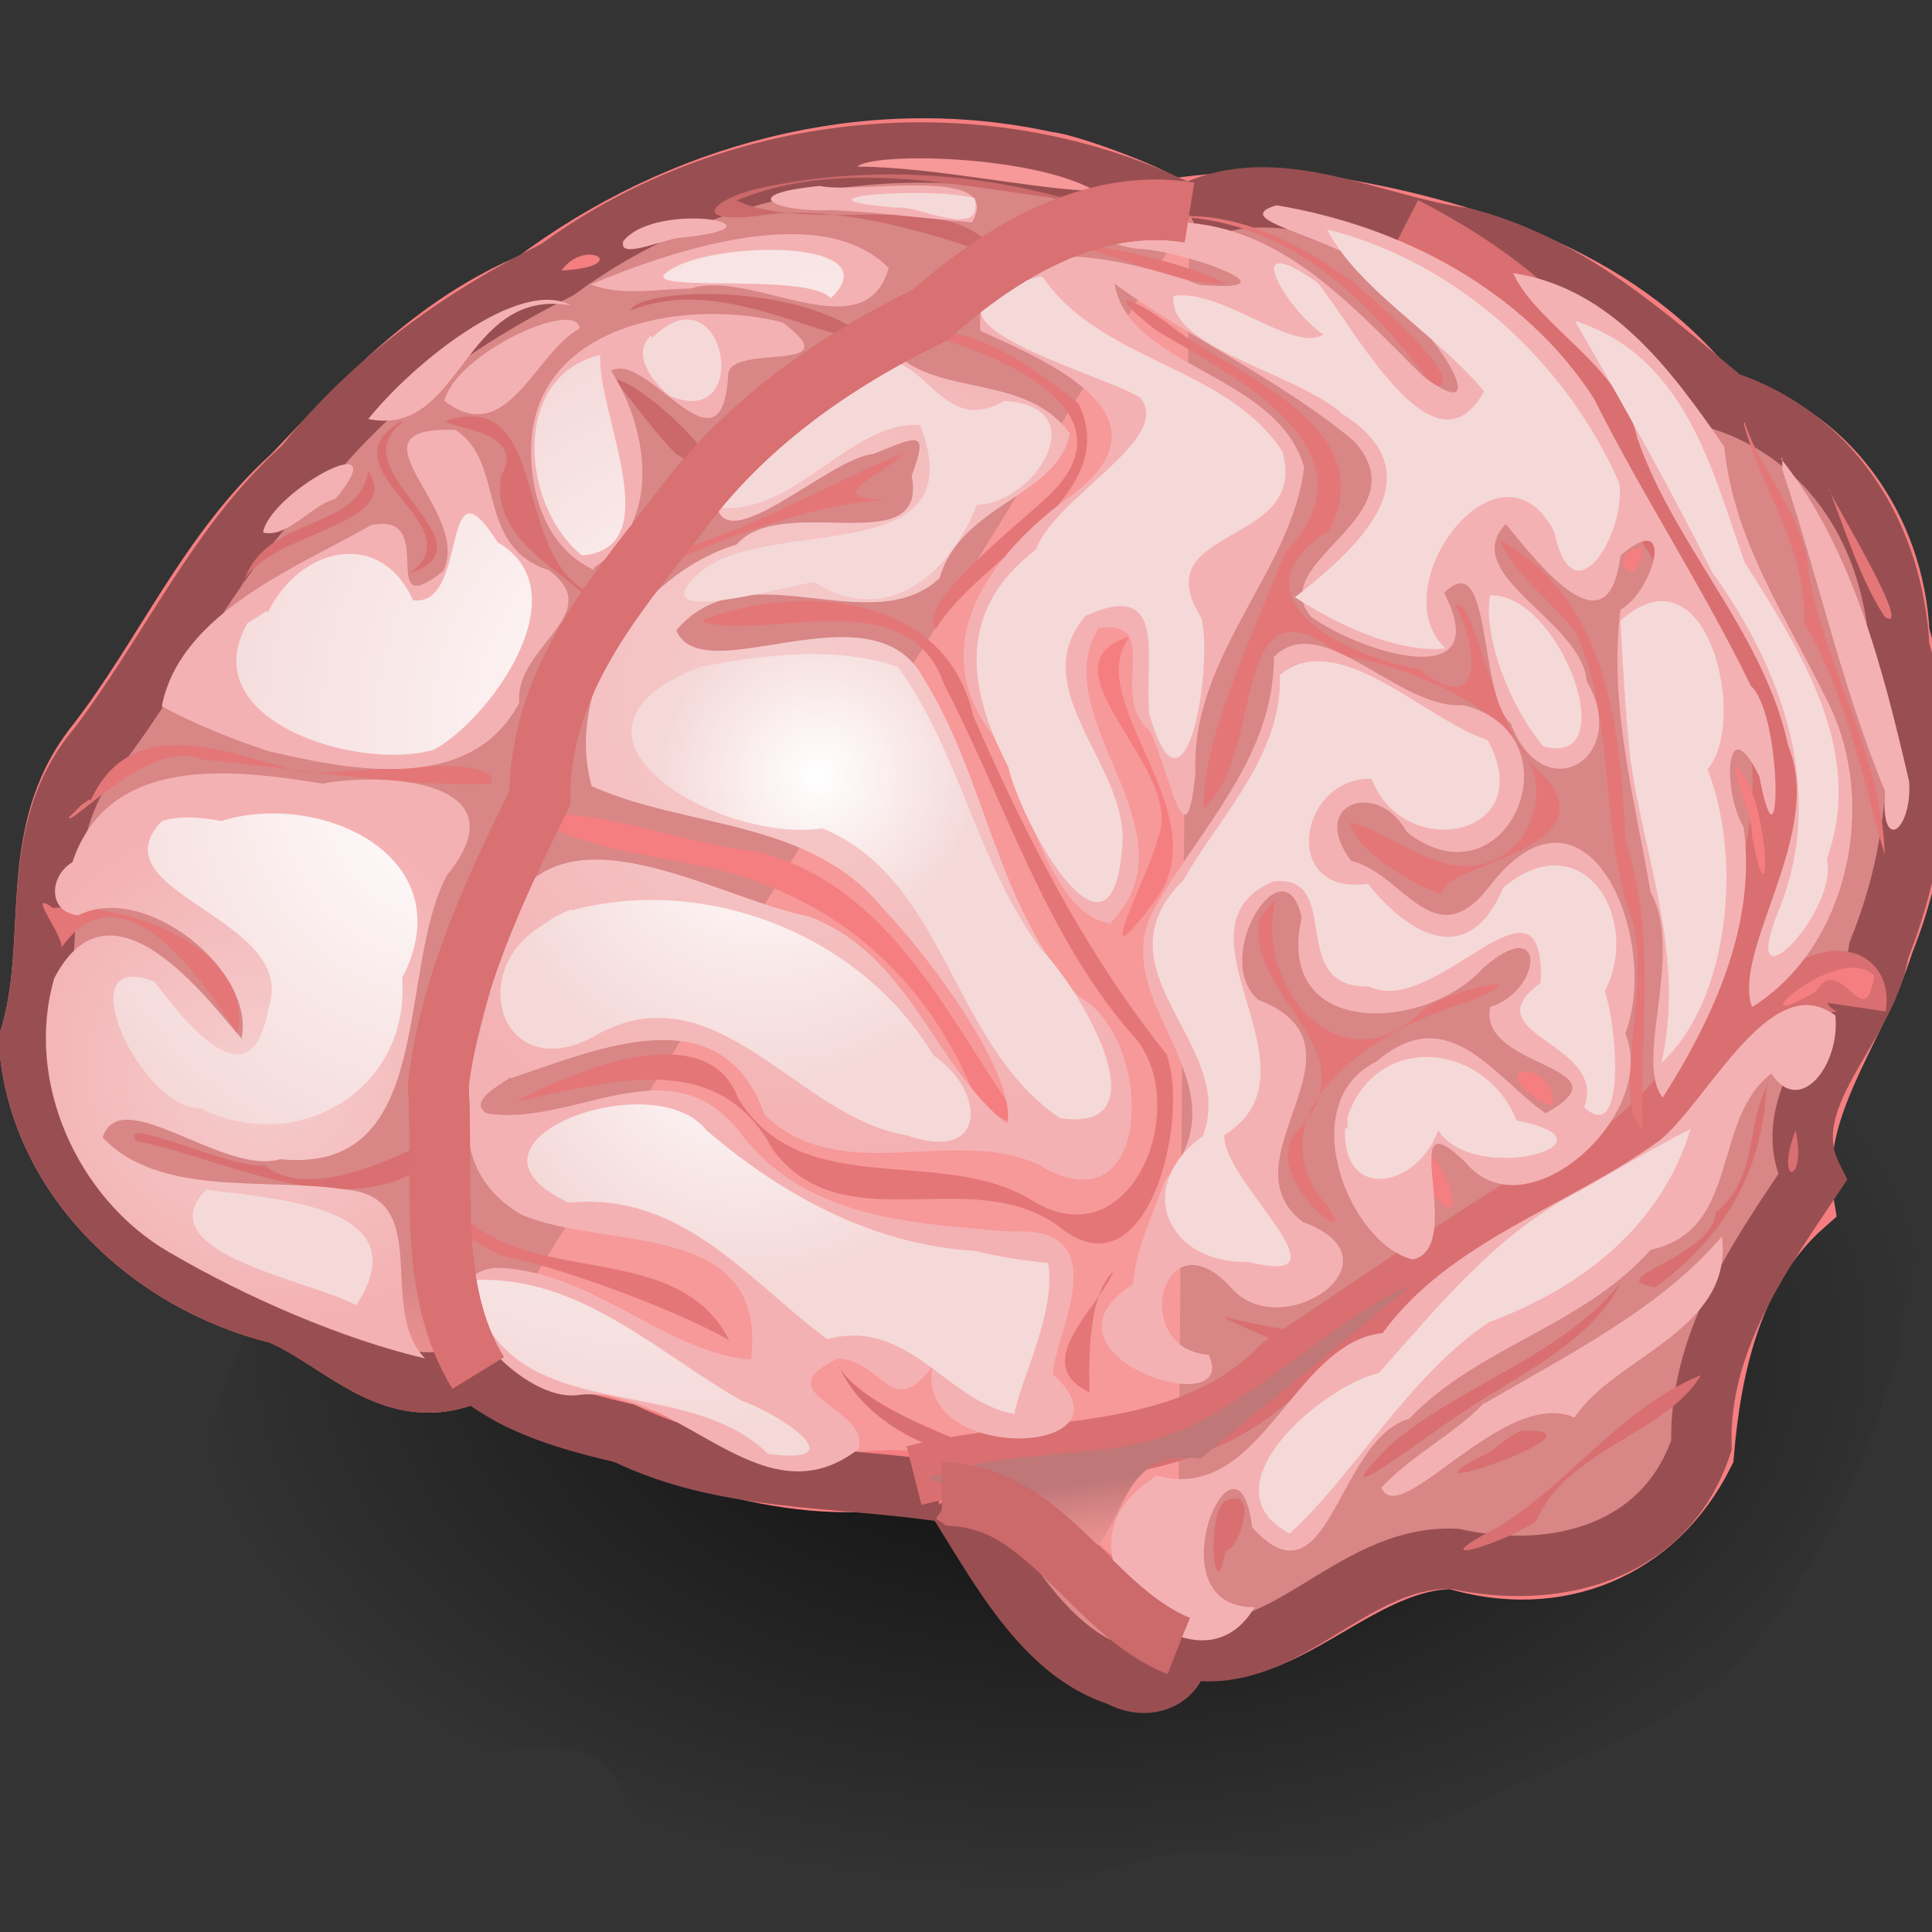 <svg xmlns="http://www.w3.org/2000/svg" width="16" height="16" xmlns:xlink="http://www.w3.org/1999/xlink" version="1"><rect width="100%" height="100%" fill="#333333" stroke="none"/><defs><radialGradient id="a" cx="17.95" cy="175.731" r="12.523" gradientUnits="userSpaceOnUse" fy="175.731" fx="17.95"><stop offset="0" stop-color="#fff"/><stop offset="1" stop-color="#F5D9D9"/></radialGradient><radialGradient id="b" cx="22.811" cy="169.34" r="14.467" gradientUnits="userSpaceOnUse" fy="169.34" fx="22.811"><stop offset="0" stop-color="#fff"/><stop offset="1" stop-color="#F5D9D9"/></radialGradient><radialGradient id="c" cx="20.141" cy="171.534" r="10.533" gradientUnits="userSpaceOnUse" fy="171.534" fx="20.141"><stop offset="0" stop-color="#fff"/><stop offset="1" stop-color="#F5D9D9"/></radialGradient><radialGradient id="d" cx="18.676" cy="170.998" r="12.647" gradientUnits="userSpaceOnUse" fy="170.998" fx="18.676"><stop offset="0" stop-color="#fff"/><stop offset="1" stop-color="#F5D9D9"/></radialGradient><radialGradient id="e" cx="12.774" cy="172.564" r="9.904" gradientUnits="userSpaceOnUse" fy="172.564" fx="12.774"><stop offset="0" stop-color="#fff"/><stop offset="1" stop-color="#F5D9D9"/></radialGradient><radialGradient id="f" cx="21.608" cy="172.17" r="3.835" gradientUnits="userSpaceOnUse" fy="172.17" fx="21.608"><stop offset="0" stop-color="#fff"/><stop offset="1" stop-color="#F5D9D9"/></radialGradient><radialGradient id="g" cx="20.26" cy="172.94" r="6.674" gradientUnits="userSpaceOnUse" fy="172.94" fx="20.26"><stop offset="0" stop-color="#fff"/><stop offset="1" stop-color="#F5D9D9"/></radialGradient><radialGradient id="h" cx="19.875" cy="178.137" r="6.273" gradientUnits="userSpaceOnUse" fy="178.137" fx="19.875"><stop offset="0" stop-color="#fff"/><stop offset="1" stop-color="#F5D9D9"/></radialGradient><radialGradient id="i" cx="8.127" cy="179.328" r="6.328" gradientUnits="userSpaceOnUse" fy="179.328" fx="8.127"><stop offset=".006" stop-color="#F5CDCD"/><stop offset="1" stop-color="#F4B1B3"/></radialGradient><radialGradient id="j" cx="21.108" cy="170.255" r="11.345" gradientUnits="userSpaceOnUse" fy="170.255" fx="21.108"><stop offset=".006" stop-color="#F5CDCD"/><stop offset="1" stop-color="#F4B1B3"/></radialGradient><linearGradient id="k" x1="30.721" x2="30.361" y1="191.532" y2="189.013" gradientUnits="userSpaceOnUse"><stop offset="0" stop-color="#F79899"/><stop offset=".285" stop-color="#F29596"/><stop offset=".596" stop-color="#E08B8B"/><stop offset=".918" stop-color="#C77B7C"/><stop offset="1" stop-color="#BF7777"/></linearGradient><linearGradient id="n" x1="25.98" x2="27.6" y1="195.272" y2="191.762" gradientUnits="userSpaceOnUse"><stop offset="0" stop-color="#F79899"/><stop offset=".387" stop-color="#F29596"/><stop offset=".809" stop-color="#E28C8C"/><stop offset="1" stop-color="#D88686"/></linearGradient><linearGradient id="l" x1="6.26" x2="15.438" y1="165.928" y2="170.234" gradientUnits="userSpaceOnUse"><stop offset="0" stop-color="#F79899"/><stop offset=".387" stop-color="#F29596"/><stop offset=".809" stop-color="#E28C8C"/><stop offset="1" stop-color="#D88686"/></linearGradient><radialGradient id="m" cx="20.836" cy="192.154" r="25.122" gradientUnits="userSpaceOnUse" fy="192.154" fx="20.836"><stop offset="0" stop-opacity=".804"/><stop offset="1" stop-opacity="0"/></radialGradient><radialGradient id="B" cx="17.95" cy="175.731" r="12.523" xlink:href="#a" gradientUnits="userSpaceOnUse" gradientTransform="matrix(.342 0 0 .341 -.612 -52.292)" fx="17.95" fy="175.731"/><radialGradient id="A" cx="22.811" cy="169.34" r="14.467" xlink:href="#b" gradientUnits="userSpaceOnUse" gradientTransform="matrix(.342 0 0 .341 -.612 -52.292)" fx="22.811" fy="169.34"/><radialGradient id="z" cx="20.141" cy="171.534" r="10.533" xlink:href="#c" gradientUnits="userSpaceOnUse" gradientTransform="matrix(.342 0 0 .341 -.612 -52.292)" fx="20.141" fy="171.534"/><radialGradient id="y" cx="18.676" cy="170.998" r="12.647" xlink:href="#d" gradientUnits="userSpaceOnUse" gradientTransform="matrix(.342 0 0 .341 -.612 -52.292)" fx="18.676" fy="170.998"/><radialGradient id="x" cx="12.774" cy="172.564" r="9.904" xlink:href="#e" gradientUnits="userSpaceOnUse" gradientTransform="matrix(.342 0 0 .341 -.612 -52.292)" fx="12.774" fy="172.564"/><radialGradient id="w" cx="21.608" cy="172.17" r="3.835" xlink:href="#f" gradientUnits="userSpaceOnUse" gradientTransform="matrix(.342 0 0 .341 -.612 -52.292)" fx="21.608" fy="172.17"/><radialGradient id="v" cx="20.26" cy="172.94" r="6.674" xlink:href="#g" gradientUnits="userSpaceOnUse" gradientTransform="matrix(.342 0 0 .341 -.612 -52.292)" fx="20.26" fy="172.94"/><radialGradient id="u" cx="19.875" cy="178.137" r="6.273" xlink:href="#h" gradientUnits="userSpaceOnUse" gradientTransform="matrix(.342 0 0 .341 -.612 -52.292)" fx="19.875" fy="178.137"/><radialGradient id="t" cx="8.127" cy="179.328" r="6.328" xlink:href="#i" gradientUnits="userSpaceOnUse" gradientTransform="matrix(.342 0 0 .341 -.612 -52.292)" fx="8.127" fy="179.328"/><radialGradient id="s" cx="21.108" cy="170.255" r="11.345" xlink:href="#j" gradientUnits="userSpaceOnUse" gradientTransform="matrix(.342 0 0 .341 -.612 -52.292)" fx="21.108" fy="170.255"/><linearGradient id="r" x1="30.721" x2="30.361" y1="191.532" y2="189.013" xlink:href="#k" gradientUnits="userSpaceOnUse" gradientTransform="matrix(.342 0 0 .341 -.612 -52.292)"/><linearGradient id="p" x1="6.26" x2="15.438" y1="165.928" y2="170.234" xlink:href="#l" gradientUnits="userSpaceOnUse" gradientTransform="matrix(.342 0 0 .341 -.612 -52.292)"/><radialGradient id="o" cx="26.126" cy="32.449" r="22.073" xlink:href="#m" gradientUnits="userSpaceOnUse" gradientTransform="matrix(.33 0 0 .205 .163 4.496)" fx="26.126" fy="32.449"/><linearGradient id="q" x1="25.98" x2="27.6" y1="195.272" y2="191.762" xlink:href="#n" gradientUnits="userSpaceOnUse" gradientTransform="matrix(.342 0 0 .341 -.612 -52.292)"/></defs><g><path fill="url(#o)" d="M2.77 10.4c-.8.22-.86 1.18-1.22 1.8-.2 1.07.85 1.76 1.64 2.23.72.42 1.73-.47 2.04.6.83.32 1.73.7 2.66.56.76.26 1.46-.3 2.2-.27.8.2 1.6-.1 2.32-.47.76-.37 1.65-.6 2.17-1.3.57-.7.9-1.53 1.16-2.38 0-.85.73-1.8-.12-2.5-.72-.54-1.57-.94-2.4-1.3-.9-.14-1.75-.53-2.67-.62-1.32-.18-2.77-.32-4 .34-.73.33-1.5.67-2 1.33C4.1 9 3.6 9.53 3.02 10c-.07.1-.14.2-.16.33"/><path fill="#f79899" stroke="#f57e80" stroke-width=".5" d="M7 2.95c.77-.18 1.3-.93 2.02-1.13.67-.08 1.35-.23 2.03-.1 1.18.2 2.44.63 3.18 1.63.9.2 1.46 1.03 1.5 1.9.25.84.2 1.74-.13 2.56-.24.76-.8 1.37-.66 2.17-.6.53-.77 1.35-.83 2.06-.4.8-1.22 1.13-2.07.87-.9 0-1.57 1.13-2.47.62-.7-.58-1.34-1.37-2.4-1.26-.98.05-1.88-.4-2.82-.66-.93-.4-.57-1.56-.74-2.35.06-.93.46-1.8.87-2.63 0-.95.6-1.65 1.13-2.33.36-.55.93-.9 1.4-1.35z"/><path fill="url(#p)" stroke="#f57e80" stroke-width=".5" d="M3.96 11.37c-.43-.7-.28-1.6-.33-2.38.1-.85.47-1.63.84-2.38 0-.95.6-1.65 1.13-2.33.55-.76 1.3-1.28 2.1-1.67.6-.48 1.16-.9 1.9-.87.34.03-.7-.38-.93-.4-1.5-.33-3.05.1-4.25 1-.82.34-1.4.97-2 1.6-.7.63-1.06 1.5-1.63 2.23C.2 6.92.5 7.8.24 8.62c.07 1.12 1 2 2.07 2.26.53.22.96.8 1.64.47z"/><path fill="url(#q)" stroke="#994f51" stroke-width=".5" d="M7.9 12.38c.36.56.73 1.3 1.37 1.5.23.13.5.03.5-.25m-1.98-1.28c-.9-.13-1.8-.08-2.62-.48-.43-.1-.87-.22-1.22-.5m5.9-9.6c.72-.36 1.52.1 2.27.2.86.22 1.5.8 2.16 1.35.9.3 1.4 1.12 1.45 2.05.24.83.15 1.7-.17 2.5-.1.65-.88 1.22-.55 1.88-.47.7-.94 1.38-.92 2.22-.3.9-1.22 1.12-2.04.94-.88-.04-1.43.96-2.3.73m.1-11.85C8.2.94 6.1 1.14 4.62 2.23c-.8.4-1.54.92-2.1 1.63C1.8 4.5 1.4 5.42.8 6.2.2 6.92.5 7.8.24 8.62c.07 1.12 1 2 2.07 2.26.53.22.96.8 1.64.47"/><path fill="#f57e80" stroke="#cb696b" stroke-width=".5" d="M9.76 13.63c-.7-.27-1.02-1.17-1.84-1.24l-.03-.02"/><path fill="none" stroke="#d96f71" stroke-width=".5" d="M7.57 12.22c1.02-.26 2.24-.08 3.04-.9.78-.52 1.54-1.05 2.34-1.53.87-.28 1.15-1.2 1.95-1.55.14-.1.52-.24.47.1"/><path fill="none" stroke="#d96f71" stroke-width=".5" d="M11.63 1.88c.78.4 1.52.98 1.82 1.83.4.85 1.1 1.56 1.3 2.5.1.86-.32 1.67-.6 2.47"/><path fill="#f57e80" d="M8.46 9.3c-.6-.84-1.07-1.97-2.2-2.25-.57-.05-1.42-.4-1.83-.28.54.36 1.34.3 1.96.58.76.3 1.33.9 1.65 1.65.1.14.22.3.4.3z"/><path fill="#e47678" d="M5.83 5.13c.8-.3 2-.22 2.23.8.43.98.92 1.95 1.6 2.8.2.54-.16 2.04-.9 1.42-.73-.52-1.78.15-2.36-.63-.46-.86-1.38-.55-2.12-.4.25-.14 1.55-.78 1.83-.03.53.88 1.7.38 2.45.86.84.5 1.34-.86.8-1.4-.72-.84-1.04-1.92-1.54-2.88-.3-.87-1.47-.36-2-.52l.03-.03z"/><path fill="#e47678" d="M7.58 2.75c.6.14 1.87.63 1.1 1.36-.3.28-1.1.9-.93 1.1.36-.6 1.56-1.1 1.18-1.87-.35-.28-.88-.68-1.35-.58z"/><path fill="#e47678" d="M5.32 4.78c.6-.33 1.65-.68 2.1-.63-.65-.03-.18-.16.07-.4-.68.27-1.35.7-2.05.84-.04.06-.1.12-.13.18z"/><path fill="#e47678" d="M3.7 9.9c.53.83 1.88.3 2.34 1.2-.34-.2-1.26-.57-1.88-.7-.18-.08-.53-.27-.47-.5z"/><path fill="#f57e80" d="M9.36 5.27c-.8.24.47 1.1.23 1.67-.07.3-.6 1.28-.04.54.58-.72-.6-1.66-.2-2.2z"/><path fill="#e47678" d="M9.96 6.7c.53-.42.2-2.02 1.15-1.27.7.1 2.06.7 1.47 1.54-.48.5-1-.07-1.4-.16.05.27.63.56.76.6-.02-.27 1.52-.37.77-1.06-.34-.32-.5-1.43-.66-1.34.2.35.24.96-.3.53-.6-.1-1.6-.6-.74-1.15.43-.85-.72-1.26-1.26-1.65-.32-.26-.68-.4-.17 0 .65.38 1.88 1 1.06 1.84-.25.65-.7 1.56-.67 2.13z"/><path fill="#e47678" d="M8.82 2.02c.4 0 1.2.23 1.32.33-.46 0-.88-.25-1.32-.33z"/><path fill="#e47678" d="M9.84 1.8c.9.08 1.53.73 2.03 1.4.33 0-.47-.7-.66-.86-.38-.28-.87-.55-1.36-.55z"/><path fill="#e47678" d="M12.42 4.47c.9.5 1 1.57 1.04 2.48.26.8.12 1.6.14 2.4-.27-.24.1-1.25-.1-1.78-.26-.76-.12-1.62-.45-2.33-.2-.27-.5-.46-.63-.77z"/><path fill="#e47678" d="M10.56 7.46c-.17.75.58 1.57 1.23.9.24-.18 1.03-.33.36-.06-.65.18-1.75.82-1.23 1.6.5.6-.55-.15-.17-.54.62-.67-.43-1.08-.32-1.75l.05-.07.06-.07z"/><path fill="#f57e80" d="M11.85 9.56c.13.1.35.74-.03.28-.1-.07-.06-.2.03-.28z"/><path fill="#f57e80" d="M12.86 9.16c.03-.4-.6-.35-.1-.04l.1.04z"/><path fill="#d96f71" d="M6.95 11.33c.28.4 1.22.65 1.33.76-.5 0-1.12-.3-1.33-.77z"/><path fill="#e47678" d="M9.22 10.53c-.27.25-.18 1.1-.2 1-.5-.24.08-.7.2-1z"/><path fill="#d96f71" d="M11.06 10.97c-.33.2-1.48-.3-.58.1.23.13.4.14.58-.1z"/><path fill="#d96f71" d="M3.6 9.6c-.72.57-1.7 0-2.47-.15-.17-.23.8.24 1.06.2.45.37 1.42-.27 1.4-.2v.15z"/><path fill="#e47678" d="M.5 7.86c.55-.8 1.28.44 1.47.7C2.1 7.8.95 7.46.44 7.52c-.25-.18.13.28.06.34z"/><path fill="#e47678" d="M.75 6.63c.35-.76 1.16-.38 1.74-.24.42.04 1.66-.18 1.58.1-.8.03-1.6-.13-2.4-.2-.4-.2-1.1.57-1.1.48l.1-.1.07-.05z"/><path fill="#d96f71" d="M5.04 4.96C4.2 4.8 4.6 3.3 3.78 3.46c-.37.08.64.04.37.48-.1.6.67.83.83 1.16l.06-.14z"/><path fill="#cb686a" d="M5.08 3.14c.3.02 1.3 1.1.52.62-.2-.2-.34-.42-.52-.62z"/><path fill="#cb686a" d="M7.22 2.84c-.5-.5-1.9-.47-2-.27.7-.27 1.37.15 2 .27z"/><path fill="#d96f71" d="M3.33 3.5c-.54.4.8 1 .06 1.25.57-.4-.74-.86-.07-1.26z"/><path fill="#d96f71" d="M2 4.85c.18-.45 1.35-.48 1.05-.95-.08.52-.88.35-1.04.95z"/><path fill="#cb696b" d="M9.1 1.73c-.88-.3-1.86-.37-2.77-.18-.4.08-.65.3-.07.24.7-.12 1.55.18 2 .33-.33-.6-1.53-.16-2.16-.46.8-.33 1.7-.15 2.55-.03.42 0 .05.64.37.15l.07-.07z"/><path fill="#f57e80" d="M4.65 2.24c.6-.03.2-.28 0 0z"/><path fill="#f57e80" d="M14.36 6.33c.3.2.32 1.48.15.6 0-.2-.13-.4-.14-.6z"/><path fill="#f57e80" d="M13.6 4.53c-.33.03-.03.45 0 0z"/><path fill="#e47678" d="M14.44 3.5c.13.52.53 1.05.5 1.66.35.55.55 1.55.67 1.92-.03-.82-.48-1.52-.63-2.32-.03-.5-.4-.84-.53-1.26z"/><path fill="#e47678" d="M15.14 4.05c.14.26.7 1.2.47 1.06-.2-.3-.32-.7-.46-1.05z"/><path fill="#f57e80" d="M15.52 8.08c-.3-.3-1.2.55-.48.13.2-.34.4.38.48-.12z"/><path fill="#d96f71" d="M14.08 11.4c-.3.48-1.1.6-1.36 1.2-.3.2-1 .4-.3.04.6-.38 1-.97 1.66-1.25z"/><path fill="#d96f71" d="M12.6 11.85c.85-.04-1.24.66-.27.18.1-.07.17-.14.27-.18z"/><path fill="#d96f71" d="M13.4 10.65c-.5.6-1.32.82-1.9 1.33-.65.66.42-.17.64-.3.44-.3 1-.54 1.27-1.03z"/><path fill="#d96f71" d="M14.87 9.36c-.18.48.1.44 0 0z"/><path fill="#d96f71" d="M14.63 8.98c-.03.74-.37 1.28-.92 1.68-.48-.07.47-.24.5-.62.35-.28.25-.73.43-1.06z"/><path fill="url(#r)" d="M11.74 10.6c-.6.5-1.22 1-1.8 1.48-.7-.1-.6.62-.98.83-.4-.26-.88-.5-1.27-.67.74-.3 1.63-.08 2.34-.52.6-.33 1.07-.82 1.7-1.1z"/><path fill="#d96f71" d="M10.17 12.42c.27-.1.07.45-.02.42-.1.54-.17-.38.02-.42z"/><path fill="url(#s)" d="M4.23 8.93c.72-.24 1.75-.7 2.1.3.64.62 1.57.08 2.28.42.95.57.96-1.06.32-1.4-.68-.75-.76-1.8-1.28-2.63-.42-.8-1.83.12-2.05-.4.58-.68 1.6.1 2.18-.43.18-.62.98-.68 1.08-1.2-.36-.5-1.1-.3-1.46-.68-.5.35-1.13.64-1.47 1.18-.02.64.93-.3 1.3-.33.36-.14.47-.22.32.18.14.72-1.07.13-1.45.57-.8.24-1.43 1.18-1.2 2 .77.35 1.8.27 2.4 1 .44.46 1.13 1.42 1.04 1.8-.62-.5-.8-1.4-1.64-1.72-.77-.15-2.06-.98-2.52 0-.06.8-.76 1.95.14 2.47.7.3 2.04.03 1.9 1.2-.7-.05-1.34-.76-2.13-.76-.66.1.2 1.15.72 1.05.83-.07 1.5 1.07 2.3.45.1-.35-.8-.45-.17-.75.38.02.44.52.78.07-.14.82 1.74.74 1 .06 0-.3.56-1.24-.35-1.18-.8-.07-1.7-.1-2.24-.82-.58-.75-1.38-.04-2.1-.16-.16-.1.12-.24.2-.3z"/><path fill="#f4b1b3" d="M9.36 10.65c-.86.58.92 1.15.65.57-.67-.05-.38-1.2.2-.54.43.45 1.43-.25.58-.56-.68-.52.64-1.45-.37-1.84-.4-.35.22-1.33.36-.68-.23 1 1.02.95 1.5.42.53-.47.5.18.06.32-.1.52 1.18.48.46.88-.43-.3-.8-.94-1.4-.43-.7.35-.22 1.52.3 1.64.46-.1-.17-1.4.44-.8.5.6 1.6-.4 1.32-1.07.3-.8-.33-2.28-1.14-1.2-.45.56-.7-.13-1.13-.23-.36-.48.22-.68.46-.24.83.65 1.45-.8.47-1.05-.54.04-1.17-.8-1.57-.4 0 .83-.6 1.4-1 2.1-.4.77.8 1.42.1 2.23-.1.28-.24.56-.27.87z"/><path fill="#f4b1b3" d="M9.18 7.66c.78-.76-.55-1.72-.08-2.46.54-.07.07.57.42.85.17.33.3 1.17.38.35-.04-.97.8-1.67.9-2.53-.22-.78-1.45-.82-1.57-1.52.62.45 1.38.8 1.98 1.3.58.63-.75 1-.35 1.46.42.3 1.53.64 1.1-.2.4-.4.28.84.55 1.08.28.73 1 .28.63-.35-.04-.5-1.07-.88-.67-1.3.25.3.85 1.1.95.26.47-.4.27.3 0 .45-.1.78.12 1.58.25 2.34.28.5-.14 1.4.1 1.7.42-.66.78-1.44.67-2.24-.18-.3-.15-1 .13-.42.18.94.2-.5-.07-.75-.4-.82-.9-1.58-1.3-2.38-.58-.9-1.6-1.43-2.63-1.6-.52.16.97.3.96.82.3.12.9 1.07.26.6-.58-.57-1.16-1.25-2.03-1.28-.32-.2-1.05.1-.35.22.34 0 1.4.37.53.3-.55-.2-1.9-.56-1.82.38.55.25 1.62.7.77 1.35-.7.5-1.28 1.28-.62 2.06.23.43.43 1.46.95 1.5z"/><path fill="#f4b1b3" d="M12.52 2.26c.83.12 1.33.82 1.76 1.44.08.8.53 1.43.87 2.14.4.82.16 2-.64 2.5-.17-.47.6-1.44.3-2.16-.2-.94-.94-1.65-1.25-2.55-.13-.6-.83-.93-1.03-1.37z"/><path fill="#f4b1b3" d="M14.75 3.8c.6.75.85 1.77 1.06 2.67.03.4-.24.62-.2.08-.36-.87-.56-1.8-.85-2.66v-.1z"/><path fill="#f4b1b3" d="M9.58 12.22c.87.24 1.12-1.1 1.87-1.18.56-.77 1.55-1.05 2.3-1.6.4-.33.92-1.43 1.45-1.03.04.42-.3.84-.53.48-.5.38-.25 1.3-1 1.46-.57.64-1.43.8-2 1.4-.6.17-.66 1.6-1.3.9-.12-1-.85.67.02.66-.48.82-1.72-.4-.93-1l.1-.08z"/><path fill="#f4b1b3" d="M12.3 11.62c.68-.4 1.45-.78 1.96-1.38.1.78-.9 1-1.22 1.5-.58-.26-1.45.94-1.6.58.25-.27.6-.44.85-.7z"/><path fill="url(#t)" d="M.6 7.14c.3-.9 1.34-.77 2.07-.65.53-.1 1.67-.02 1.03.76-.42.8-.08 2.48-1.38 2.35-.47.14-1.32-.64-1.47-.18.47.5 1.36.33 2 .43.76.06.26.98.67 1.4-.68-.16-1.47-.5-2.12-.88C.64 9.93.2 8.95.45 8.1c.48-.92 1.3.22 1.55.5.12-.56-.8-1.3-1.35-1.02C.4 7.56.4 7.26.6 7.14z"/><path fill="#f4b1b3" d="M1.34 5.85c.15-.78 1.14-1.16 1.73-1.5.58-.13.03.83.6.38.25-.5-.86-1.2.1-1.17.42.26.16.96.77 1.16.5.36-.28.63-.24 1.1-.4.76-1.4.56-2.08.4-.3-.1-.6-.22-.88-.37z"/><path fill="#f4b1b3" d="M2.18 4.4c.08-.34 1.12-.9.6-.27-.2.05-.4.33-.6.28z"/><path fill="#f4b1b3" d="M4.92 4.7c.6-.4.42-1.2.14-1.63.3-.17.92.93.97.04 0-.28 1.04 0 .45-.44-.78-.2-2.03 0-2.08 1-.02.4.12.87.52 1.05z"/><path fill="#f4b1b3" d="M3.68 3.32c.1-.4 1.1-.85 1.12-.6-.37.2-.6 1-1.12.6z"/><path fill="#f4b1b3" d="M4.88 2.36c.72-.3 1.93-.7 2.48-.14-.2.7-1.14 0-1.64.17-.28 0-.57.07-.84-.04z"/><path fill="#f4b1b3" d="M8.05 1.84c.28-.48-.95-.23-1.26-.3-.72.07-.35.22.1.2.4.02.77.07 1.15.1z"/><path fill="#f4b1b3" d="M5.16 2c.27-.35 1.46-.13.47-.03-.1 0-.5.18-.47.04z"/><path fill="#f79899" d="M9.07 1.58c-.53-.3-1.84-.32-1.97-.2.63 0 1.53.2 1.97.2z"/><path fill="#f4b1b3" d="M3.05 3.47c.36-.45 1.25-1.18 1.68-.94-.9-.16-.9 1.1-1.68.94z"/><path fill="#f5d9d9" d="M10.54 7.3c-.9.4.46 1.56-.4 2.1-.03.37 1.1 1.28.2 1.05-.67.02-.96-.62-.38-1.04.3-.76-.92-1.37-.16-2.12.3-.53.82-1.03.8-1.7.48-.4 1.2.37 1.72.54.44.8-.7 1.02-.96.32-.6-.02-.77.97-.03.87.35.44.84.7 1.12.03.66-.55 1.15.26.84.86.1.28.18 1.28-.17.96.2-.54-.95-.6-.36-1.03.04-1.07-.87.3-1.42.03-.7.02-.2-.94-.8-.87z"/><path fill="#f5d9d9" d="M11.14 9.34c-.03.62.6.5.77.02.3.47 1.58.1.65-.08-.26-.65-1.16-.74-1.4-.03v.1z"/><path fill="url(#u)" d="M8.68 10.46c.07.4-.23.97-.28 1.25-.56-.1-.87-.8-1.55-.62-.67-.5-1.2-1.22-2.14-1.13-1.08-.5.7-1.16 1.14-.6.63.54 1.38.95 2.23 1 .2.05.4.08.6.1z"/><path fill="url(#v)" d="M4.73 7.54c1.12-.3 2.4.2 3 1.2.44.3.45.9-.23.66-.9-.15-1.56-1.38-2.56-.83-.76.44-1.1-.5-.46-.9l.12-.08.13-.06z"/><path fill="url(#w)" d="M7.42 5.5c.53.72.67 1.65 1.2 2.36.32.32 1.04 1.53.16 1.4-.9-.6-.94-1.98-1.97-2.4-.87.13-2.43-.8-1-1.34.52-.1 1.12-.17 1.62 0z"/><path fill="url(#x)" d="M1.83 6.8c.83-.26 2.02.3 1.5 1.3.07.92-.86 1.48-1.67 1.08-.5 0-1.12-1.34-.38-1.05.24.32.8 1.04.94.23C2.5 7.6.77 7.4 1.34 6.8c.16-.05.33-.03.5 0z"/><path fill="url(#y)" d="M2.22 5.07c.26-.54.93-.7 1.2-.1.47.07.22-1.24.7-.48.72.42-.1 1.5-.53 1.72-.64.18-2-.25-1.54-1.05l.08-.05.08-.05z"/><path fill="url(#z)" d="M4.97 2.94c-.02.5.57 1.6-.15 1.66-.5-.4-.6-1.48.15-1.66z"/><path fill="#f5d9d9" d="M1.7 9.85c.53.08 1.8.12 1.25.96-.35-.2-1.74-.43-1.25-.95z"/><path fill="#f5d9d9" d="M14 9.35c-.25.83-.94 1.33-1.67 1.6-.67.45-1.12 1.27-1.65 1.75-.72-.38.27-1.22.74-1.33.5-.56.97-1.15 1.65-1.5.3-.17.6-.35.93-.52z"/><path fill="url(#A)" d="M5.56 2.23c.38-.24 1.83-.25 1.32.24-.2-.23-1.72-.02-1.32-.24z"/><path fill="#f5d9d9" d="M5.4 2.8c.6-.6.85.77.15.48-.13-.1-.33-.34-.16-.5z"/><path fill="#f5d9d9" d="M8.07 1.64c-.4-.1-1.63 0-.64.08.15-.03.73.28.64-.08z"/><path fill="#f5d9d9" d="M8.64 2.3c.48.7 1.52.73 1.98 1.44.23.8-1.16.6-.67 1.38.1.43-.14 1.8-.43.8-.05-.44.17-1.14-.53-.82-.53.62.4 1.27.3 1.95-.1 1.1-.84-.25-.94-.7-.35-.67-.42-1.3.23-1.8.16-.44 1.15-.92.86-1.26-.37-.22-2.18-.68-.82-1z"/><path fill="#f5d9d9" d="M10.72 4.95c.47-.37 1.22-1 .4-1.52-.37-.34-1.46-.55-1.4-.98.4-.06 1 .48 1.24.32-.3-.2-.72-.9-.05-.43.3.36.97 1.66 1.38.9-.4-.48-1.04-.84-1.3-1.34 1.08.27 1.98 1.1 2.42 2.1.06.4-.38 1.16-.54.4-.45-.86-1.44.46-.9.97-.4.04-.9-.2-1.24-.42z"/><path fill="#f5d9d9" d="M12.34 4.93c.58-.02 1.12 1.44.44 1.25-.27-.32-.5-.9-.44-1.25z"/><path fill="#f5d9d9" d="M13.42 5.14c.73-.65 1.06.85.72 1.23.3.76.17 1.93-.38 2.43.2-.88-.14-1.67-.26-2.53-.04-.38-.06-.76-.08-1.13z"/><path fill="#f5d9d9" d="M13.05 2.66c.92.3 1.13 1.25 1.4 2 .46.73 1 1.56.68 2.45.1.45-.75 1.3-.4.43.4-.98.03-2-.55-2.8-.35-.7-.76-1.43-1.13-2.07z"/><path fill="#f5d9d9" d="M7.27 2.97c.43 0 .54.64 1.05.35.76.05.25.85-.23.86-.23.58-.74 1.02-1.35.64-.27.04-1.5.4-.92-.1.6-.45 2.26 0 1.8-1.2-.58-.04-1.06.78-1.7.68.36-.5.98-.73 1.34-1.23z"/><path fill="url(#B)" d="M3.94 10.6c.87-.03 1.5.6 2.2 1 .3.1.97.54.22.44-.66-.65-1.96-.25-2.38-1.16-.03-.08-.1-.2-.04-.3z"/><path fill="none" stroke="#cb696b" stroke-width=".5" d="M3.96 11.37c-.43-.7-.28-1.6-.33-2.38.1-.85.47-1.63.84-2.38 0-.95.6-1.65 1.13-2.33.55-.76 1.3-1.28 2.1-1.67.6-.53 1.35-.98 2.15-.85"/><path fill="none" stroke="#cb696b" stroke-width=".5" d="M9.76 13.63c-.73-.3-1.08-1.22-1.93-1.27H7.8"/><path fill="none" stroke="#d97072" stroke-width=".5" d="M3.96 11.37c-.43-.7-.28-1.6-.33-2.38.1-.85.47-1.63.84-2.38 0-.95.6-1.65 1.13-2.33.55-.76 1.3-1.28 2.1-1.67.6-.53 1.35-.98 2.15-.85"/></g></svg>